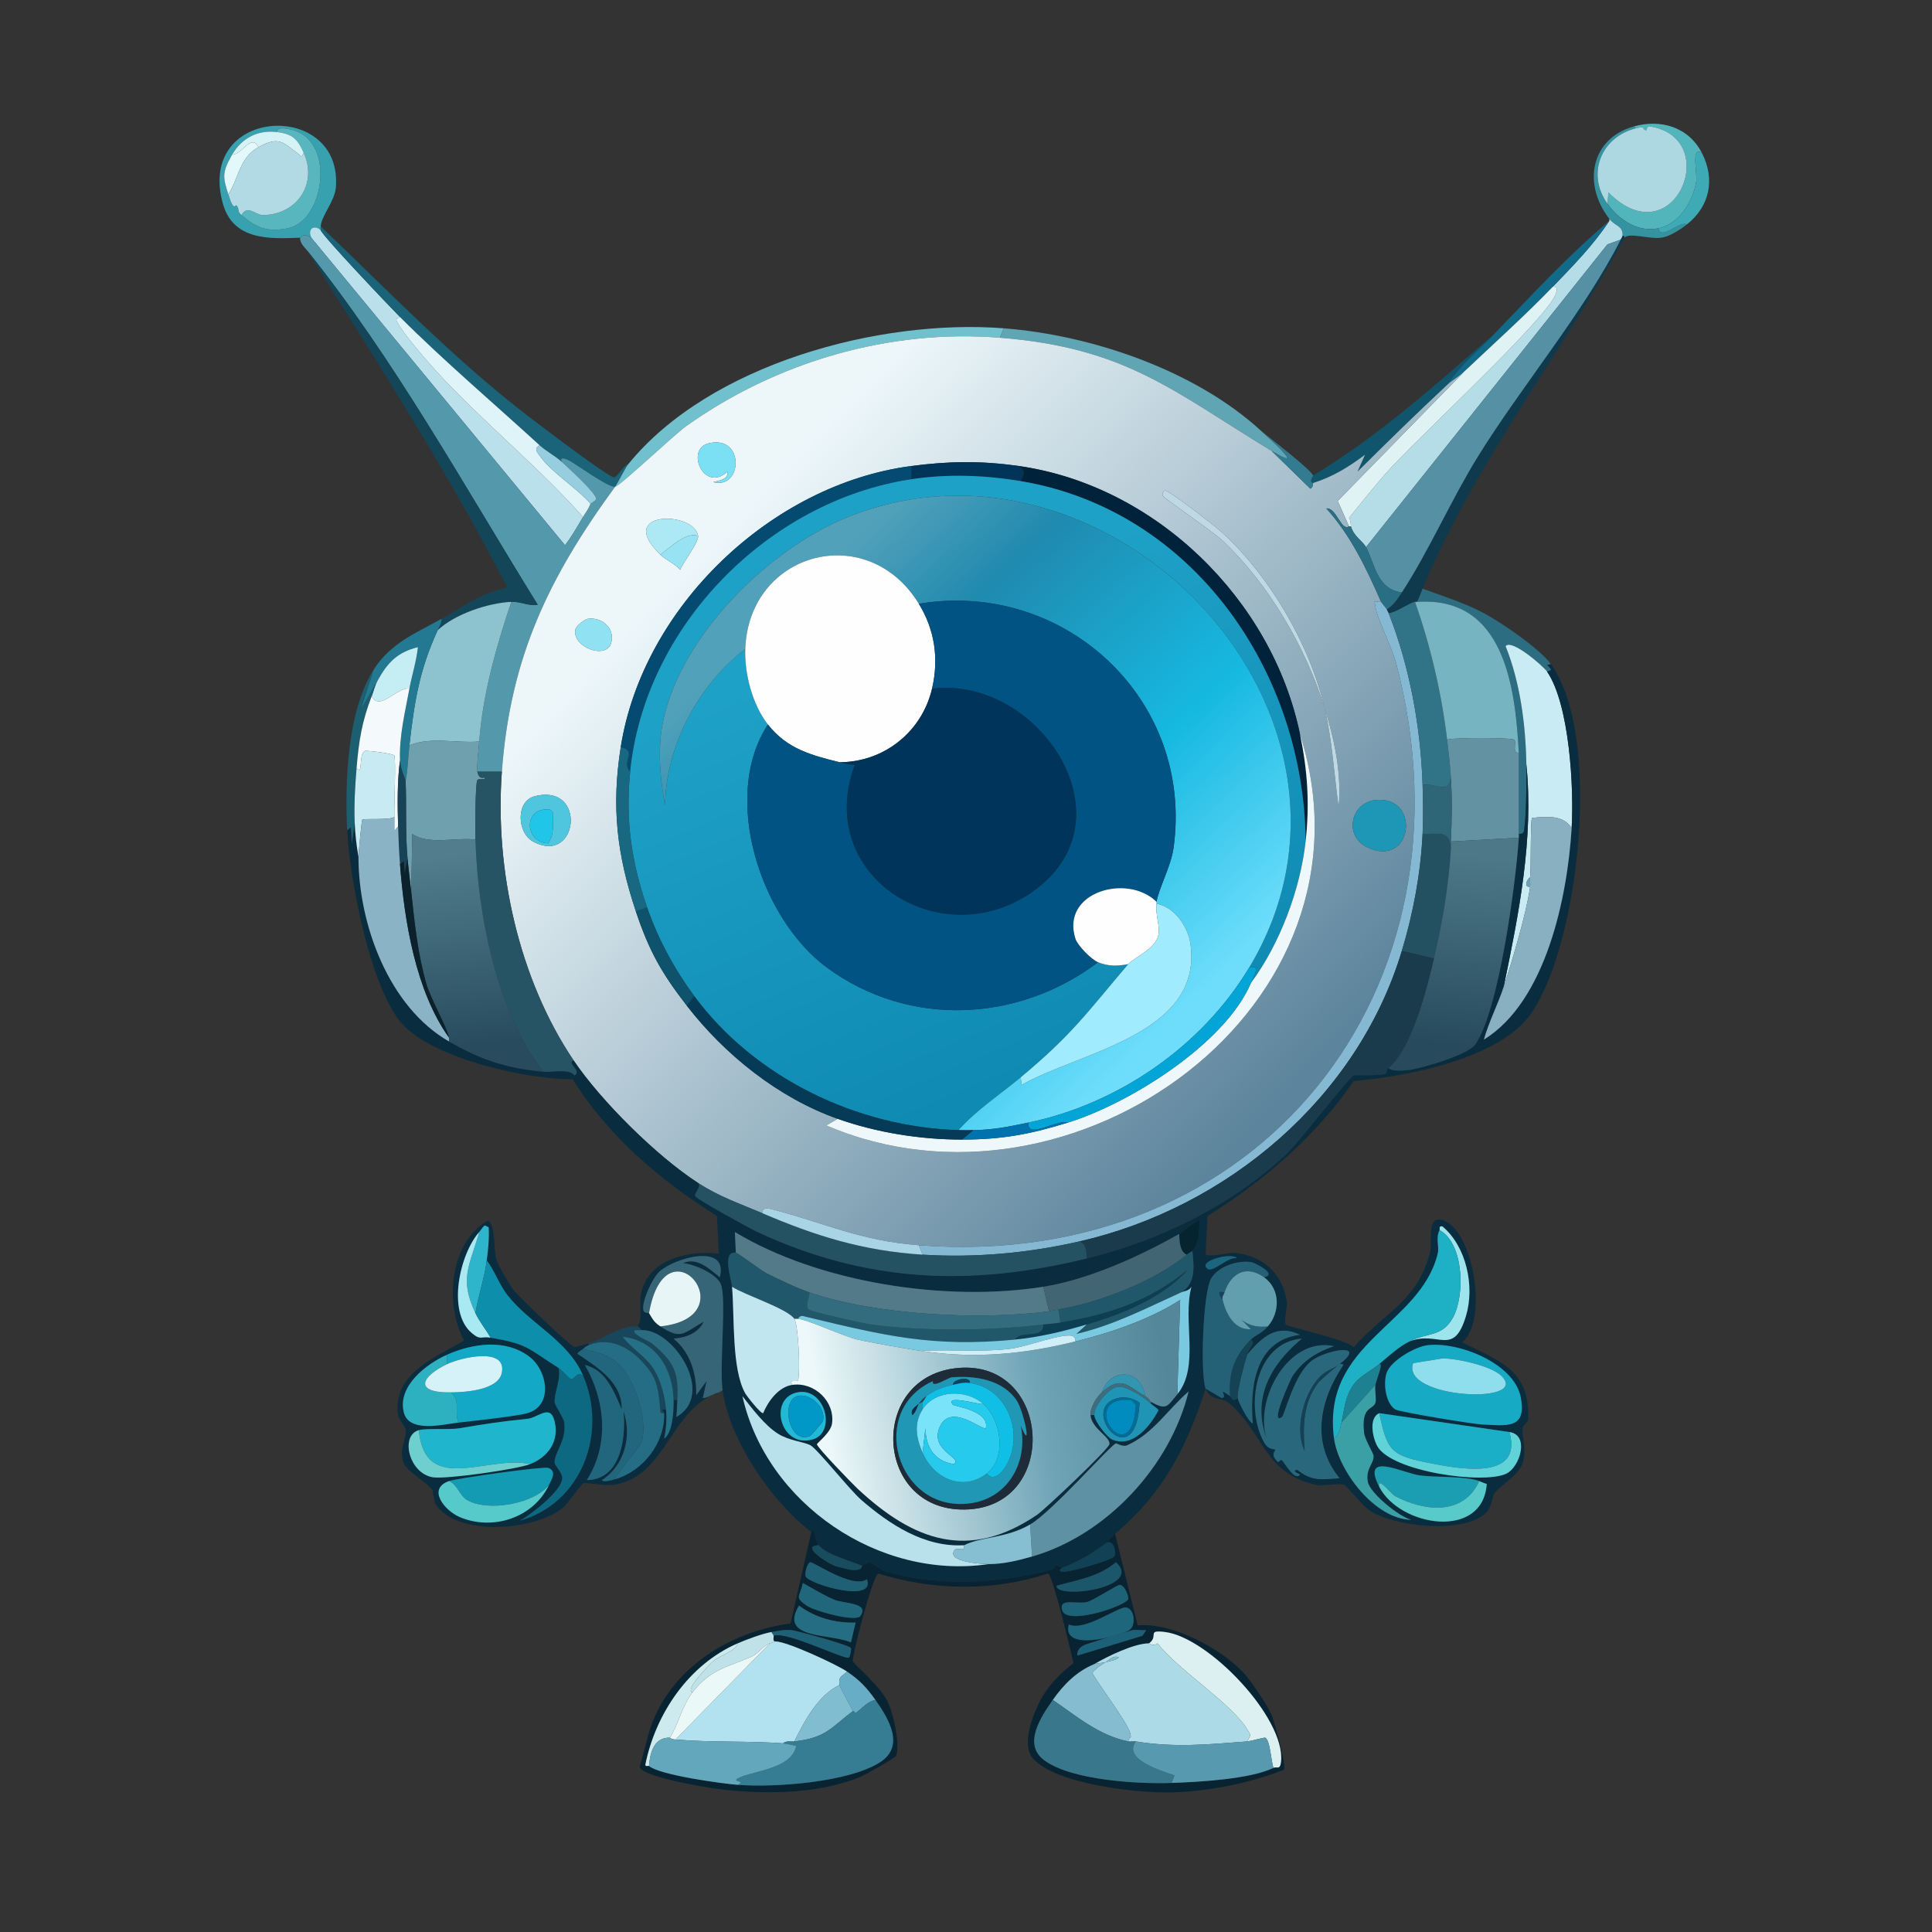 <svg xmlns="http://www.w3.org/2000/svg" width="1024" height="1024"><rect width="100%" height="100%" fill="#333333" stroke="none"/><defs><linearGradient id="a" x1="353.976" x2="683.8" y1="258.115" y2="575.889" gradientUnits="userSpaceOnUse"><stop offset="8.079%" style="stop-color:#edf7fa"/><stop offset="100%" style="stop-color:#5c849c"/></linearGradient></defs><defs><linearGradient id="b" x1="473.042" x2="569.422" y1="331.714" y2="559.134" gradientUnits="userSpaceOnUse"><stop offset="0%" style="stop-color:#1ea1c7"/><stop offset="100%" style="stop-color:#0f8ab3"/></linearGradient></defs><defs><linearGradient id="c" x1="414.964" x2="620.995" y1="321.947" y2="540.009" gradientUnits="userSpaceOnUse"><stop offset="0%" style="stop-color:#52a1ba"/><stop offset="22%" style="stop-color:#208aaf"/><stop offset="63.333%" style="stop-color:#16b9e1"/><stop offset="100%" style="stop-color:#6dddfb"/></linearGradient></defs><defs><linearGradient id="d" x1="247.916" x2="258.501" y1="452.511" y2="552.955" gradientUnits="userSpaceOnUse"><stop offset="0%" style="stop-color:#517d8d"/><stop offset="100%" style="stop-color:#284c5d"/></linearGradient></defs><defs><linearGradient id="e" x1="776.971" x2="765.761" y1="453.035" y2="553.411" gradientUnits="userSpaceOnUse"><stop offset="0%" style="stop-color:#4d7888"/><stop offset="100%" style="stop-color:#274b5c"/></linearGradient></defs><defs><linearGradient id="f" x1="619.82" x2="440.192" y1="734.65" y2="769.622" gradientUnits="userSpaceOnUse"><stop offset="0%" style="stop-color:#55879a"/><stop offset="38.251%" style="stop-color:#6ea4b6"/><stop offset="100%" style="stop-color:#ecf8f9"/></linearGradient></defs><path fill="#53b5bc" d="M902 81c-6.023-3.802-2.184 10.983-3 15.5-1.871 10.363-8.96 22.241-20 24.5-11.016 2.254-21.001-4.62-27-13l.5-6c34.689 34.896 61.137-28.752 22-35-2.104-.336-1.273 2.027-2 2-2.525-.095.271-2.478-5.5-1l-1-1c14.24-3.991 28.887.273 36 14"/><path fill="#37a1af" d="M170 120c-.02.636-.137 1.523 0 2-3.652-3.314-7.202-.553-5 4-4.886-2.954-5.102-.031-6 0-15.909.556-35.56 1.769-41-18.5-13.788-51.369 63.97-54.567 60-8-.609 7.145-7.833 15.196-8 20.5m-23-50c-9.905-1.308-18.67 2.826-24 12-5.639 9.706-4.71 12.28-2 21 3.139 10.101 3.669 4.85 4.5 6 1.636 2.264.003 2.882 2.5 5 7.908 6.707 13.358 9.128 24.5 7 19.128-3.653 25.6-45.31 3-52-1.119-.331-8.933-2.553-8.5 1"/><path fill="#3492a1" d="m866 67 1 1c-18.438 4.722-26.312 24.2-15 40 5.999 8.38 15.984 15.254 27 13 1.426 6.869 11.626-4.512 15-2-3.644 2.844-8.92 6.328-13.5 7-6.145.902-17.15-2.962-19.5 0 .184-1.164-1.003-.929-1-1 .251-5.482-3.707-4.801-7-9-14.166-18.064-10.225-42.49 13-49"/><path fill="#aed8e1" d="M852 108c-11.312-15.8-3.438-35.278 15-40 5.771-1.478 2.975.905 5.5 1 .727.027-.104-2.336 2-2 39.137 6.248 12.689 69.896-22 35z"/><path fill="#58b7be" d="M128 114c3.166-5.769 7.413.069 11.5 0 18.088-.306 28.86-16.642 21.5-33-3.3-7.333-5.887-9.929-14-11-.433-3.553 7.381-1.331 8.5-1 22.6 6.69 16.128 48.347-3 52-11.142 2.128-16.592-.293-24.5-7"/><path fill="#d5f3f7" d="M147 70c8.113 1.071 10.7 3.667 14 11-1.465 2.963-1.286 1.772-3 .5-8.222-6.101-10.015-9.515-21-3.5-3.745-7.52-8.475 3.876-14 4 5.33-9.174 14.095-13.308 24-12"/><path fill="#e2f8fa" d="M137 78c-10.198 5.585-10.355 16.411-16 25-2.71-8.72-3.639-11.294 2-21 5.525-.124 10.255-11.52 14-4"/><path fill="#b2dae4" d="M161 81c7.36 16.358-3.412 32.694-21.5 33-4.087.069-8.334-5.769-11.5 0-2.497-2.118-.864-2.736-2.5-5-.831-1.15-1.361 4.101-4.5-6 5.645-8.589 5.802-19.415 16-25 10.985-6.015 12.778-2.601 21 3.5 1.714 1.272 1.535 2.463 3-.5"/><path fill="#3eaab5" d="M902 81c7.195 13.884 4.281 28.414-8 38-3.374-2.512-13.574 8.869-15 2 11.04-2.259 18.129-14.137 20-24.5.816-4.517-3.023-19.302 3-15.5"/><path fill="#b4dde8" d="M860 125c-.143.745-.656 1.318-1 2l-7 2.5L724 290c-1.624-3.117-6.421-5.624-8-11-.107-.363.05-3.4-1-4.5 6.222-7.742 12.492-15.5 19-23 15.64-18.023 84.887-81.259 90.5-95.5.685-1.737 1.493-4.372-1.5-4 10.55-10.927 21.805-22.402 30-35v-1c3.293 4.199 7.251 3.518 7 9"/><path fill="#116a87" d="M823 152c-14.982 15.518-31.318 30.176-47 45-2.651 2.506-6.501 4.669-9 7 6.747-10.462 16.492-18.145 25-27 19.751-20.557 39.155-41.573 61-60-8.195 12.598-19.45 24.073-30 35"/><path fill="#bae1eb" d="M170 122c.857 2.994 36.85 40.837 42 46-2.67 1.219-2.089 1.417-1 3.5 2.908 5.563 15.258 19.8 20 25 24.139 26.466 53.987 50.438 78 77.5-2.971 5.125-5.937 10.246-9.5 15L165 126c-2.202-4.553 1.348-7.314 5-4"/><path fill="#1a6379" d="M333 246c-1.613 1.983-5.433 9.856-7 12-3.788.38-19.993-11.607-24.5-14-.681-.362-5.815-2.631-3.5 1-3.344-3.093-8.624-5.908-12-9-24.193-22.161-51.024-44.967-74-68-5.15-5.163-41.143-43.006-42-46-.137-.477-.02-1.364 0-2 36.091 34.4 70.78 70.625 110.5 101 5.183 3.964 42.246 32.201 45 32 1.623-.119 5.068-6.449 7.5-7"/><path fill="#5498ac" d="m165 126 134.5 163c3.563-4.754 6.529-9.875 9.5-15 1.629-2.811 2.502-3.474 4-7 .076-.18 2.932-1.716 3-2.5.251-2.893-14.802-16.543-18-19.5-2.315-3.631 2.819-1.362 3.5-1 4.507 2.393 20.712 14.38 24.5 14-35.077 47.989-55.522 90.293-60 151h-13c-.494-2.073.761-12.786 1-16 1.87-25.133 8.98-50.292 17-74 5.35-.241 9.326 2.456 14 1.5-38.924-62.816-75.73-129.709-122-187.5-1.707-2.132-3.924-3.848-4-7 .898-.031 1.114-2.954 6 0"/><path fill="#0f3a4d" d="M861 126c-33.537 61.793-79.997 120.815-107 186-.971 2.344-1.718 4.791-3 7-.33.023-.678-.048-1 0-3.032.447-9.916 5.663-14 6-.041-.104-.595-1.011-1-2 3.594-2.175 5.771-5.604 8-9 14.077-21.448 26.03-48.838 40-71.5 22.824-37.026 56.959-77.718 76-115.5.344-.682.857-1.255 1-2-.003.071 1.184-.164 1 1"/><path fill="#5590a5" d="M859 127c-19.041 37.782-53.176 78.474-76 115.5-13.97 22.662-25.923 50.052-40 71.5-13.257-1.808-14.03-14.46-19-24l128-160.5z"/><path fill="#124658" d="M271 319c-12.328.555-29.905 6.477-39 15 .82-1.774 2.114-3.915 2-6 11.645-6.458 20.834-13.91 35-16.5-31.833-61.64-69.204-119.82-106-178.5 46.27 57.791 83.076 124.684 122 187.5-4.674.956-8.65-1.741-14-1.5"/><path fill="#dff3f4" d="M716 279h-1l-6-13.5 67-68.5c15.682-14.824 32.018-29.482 47-45 2.993-.372 2.185 2.263 1.5 4-5.613 14.241-74.86 77.477-90.5 95.5-6.508 7.5-12.778 15.258-19 23 1.05 1.1.893 4.137 1 4.5"/><path fill="#def4f8" d="M286 236c-3.161 1.76-1.232 3.725 0 5.5 6.115 8.806 19.736 17.086 27 25.5-1.498 3.526-2.371 4.189-4 7-24.013-27.062-53.861-51.034-78-77.5-4.742-5.2-17.092-19.437-20-25-1.089-2.083-1.67-2.281 1-3.5 22.976 23.033 49.807 45.839 74 68"/><path fill="#71c0cd" d="m532 174-2 5c-58.894-4.724-118.668 12.87-166.5 47-6.121 4.367-35.047 31.754-37.5 32 1.567-2.144 5.387-10.017 7-12 43.251-53.168 133.117-77.107 199-72"/><path fill="#5fa5b4" d="M668 228c5.798 5.294 25.139 22.615 6 11-52.633-31.941-77.238-54.645-144-60l2-5c46.536 3.608 101.171 22.197 136 54"/><path fill="#10556c" d="M792 177c-8.508 8.855-18.253 16.538-25 27-16.085 15.007-31.88 30.491-47.5 46l4-9c-8.986 6.697-16.884 11.594-27.5 15-2.689-.757.216-3.534 0-4 34.989-21.069 65.225-48.464 96-75"/><path fill="url(#a)" d="M530 179c66.762 5.355 91.367 28.059 144 60l20.5 20c1.59-.545 1.34-2.949 1.5-3 10.616-3.406 18.514-8.303 27.5-15l-4 9c15.62-15.509 31.415-30.993 47.5-46 2.499-2.331 6.349-4.494 9-7l-67 68.5 6 13.5c-4.222 2.751-6.678-10.167-12-9.5 13.062 14.478 21.24 31.857 29 49.5-4.208.211-3.578-1.508-3 2.5.97 6.723 8.811 21.672 11 30 45.591 173.463-73.11 322.331-253 308.5-31.211-2.4-49.481-11.649-77.5-19-1.821-.478-5.599-1.453-5.5 2-11.93-5.094-22.36-8.482-34-16-21.793-14.076-51.503-43.476-66-65-29.125-43.244-41.818-101.241-38-153 4.478-60.707 24.923-103.011 60-151 2.453-.246 31.379-27.633 37.5-32 47.832-34.13 107.606-51.724 166.5-47m-154.5 56c-12.458 3.111-2.348 26.464 10 15 .996 4.094-4.862 4.852-7.5 5.5 15.682 4.224 16.847-25.331-2.5-20.5M483 247c-74.197 9.665-142.301 74.713-154 149-4.99 31.685-2.064 56.839 8 87 6.996 20.968 13.559 32.612 27 50 20.167 26.09 48.684 48.932 80 60l-6 3.5c130.55 56.02 296.949-62.984 251-207.5-14.76-71.252-76.541-131.687-149-142-20.174-2.871-36.942-2.613-57 0m219 128c4.093 17.243 5.107 35.458 7.5 53 1.687-17.988-2.184-35.978-7.5-53-8.001-33.712-28.977-69.659-54.5-93-3.062-2.8-28.19-22.427-30-22-.933.22-1.908 1.714-1 3 1.153 1.634 26.632 18.871 32 24 24.237 23.158 43.52 56.044 53.5 88m-352-81c3.177 3.069 7.575 4.588 10.5 8 1.443-3.812 9.983-14.703 9.5-18-1.947-13.293-44.373-13.541-20 10m-38.5 34c-1.524.234-6.083 3.595-6.5 5.5-2.184 9.3 16.551 16.61 19 7 1.983-7.782-5.264-13.612-12.5-12.5m-28 94c-10.316 2.579-9.454 19.392-1 24 23.962 13.062 28.899-30.975 1-24m446 2c-13.798 1.162-17.312 19.02-5 25 24.09 11.702 28.973-27.019 5-25" style="fill:url(#a)"/>/&gt;<path fill="#337b90" d="M696 252c.216.466-2.689 3.243 0 4-.16.051.09 2.455-1.5 3L674 239c19.139 11.615-.202-5.706-6-11 4.495 3.725 26.392 20.533 28 24"/><path fill="#7ce0f5" d="M375.5 235c19.347-4.831 18.182 24.724 2.5 20.5 2.638-.648 8.496-1.406 7.5-5.5-12.348 11.464-22.458-11.889-10-15"/><path fill="#96cedf" d="M298 245c3.198 2.957 18.251 16.607 18 19.5-.068.784-2.924 2.32-3 2.5-7.264-8.414-20.885-16.694-27-25.5-1.232-1.775-3.161-3.74 0-5.5 3.376 3.092 8.656 5.907 12 9"/><path fill="#003458" d="M540 247c3.667 3.2 3.065 3.484 1 8-19.14-3.209-38.73-3.913-58-1v-7c20.058-2.613 36.826-2.871 57 0"/><path fill="#044a71" d="M483 247v7c-76.034 11.495-141.411 78.129-149 155-5.264-5.525 4.345-10.571-5-13 11.699-74.287 79.803-139.335 154-149"/><path fill="#00233b" d="M689 389c4.049 19.546 5.221 36.986 3 57-.711-89.667-59.399-175.644-151-191 2.065-4.516 2.667-4.8-1-8 72.459 10.313 134.24 70.748 149 142"/><path fill="url(#b)" d="M541 255c91.601 15.356 150.289 101.333 151 191-2.84 25.596-13.717 54.471-29 75 1.657-3.907 5.418-9.898-1-8 80.024-132.958-72.738-294.686-212.5-239-44.74 17.826-95.761 69.714-99.5 118.5-.886 11.566.424 23.18 2.5 34.5.346-31.583 17.633-63.972 42.5-83-.461 13.041 3.799 29.539 12 40-25.077 38.553-3.842 103.152 31.5 129 43.59 31.88 101.409 28.786 143.5-3 5.42 2.228 10.365 2.086 16 1-21.949 25.807-29.673 37.282-57 60-11.096 9.225-23.274 17.124-33 28-53.729-1.576-107.963-27.687-140-71-10.447-14.124-19.253-30.335-25-47-8.361-24.246-11.543-46.244-9-72 7.589-76.871 72.966-143.505 149-155 19.27-2.913 38.86-2.209 58 1" style="fill:url(#b)"/>/&gt;<path fill="#bed9e3" d="M702 375c-9.98-31.956-29.263-64.842-53.5-88-5.368-5.129-30.847-22.366-32-24-.908-1.286.067-2.78 1-3 1.81-.427 26.938 19.2 30 22 25.523 23.341 46.499 59.288 54.5 93"/><path fill="url(#c)" d="M662 513c-25.071 41.654-69.515 72.196-117 82-10.56 2.18-17.974 3.766-29 4-2.641.056-5.36.077-8 0 9.726-10.876 21.904-18.775 33-28l.5 4c30.755-17.514 95.961-26.668 89.5-74.5-1.247-9.233-8.425-19.797-18-21.5.044-.328-.048-.674 0-1 .981-6.644 7.693-19.093 9-28.5 10.949-78.816-57.834-142.315-135-129.5-27.307-44.518-90.179-27.561-92 24-24.867 19.028-42.154 51.417-42.5 83-2.076-11.32-3.386-22.934-2.5-34.5 3.739-48.786 54.76-100.674 99.5-118.5C589.262 218.314 742.024 380.042 662 513" style="fill:url(#c)"/>/&gt;<path fill="#2a6e83" d="M715 279h1c1.579 5.376 6.376 7.883 8 11 4.97 9.54 5.743 22.192 19 24-2.229 3.396-4.406 6.825-8 9-.244-.596-2.72-3.363-3-4-7.76-17.643-15.938-35.022-29-49.5 5.322-.667 7.778 12.251 12 9.5"/><path fill="#ace9f4" d="M370 284c-6.45-2.262-14.826 6.267-20 10-24.373-23.541 18.053-23.293 20-10"/><path fill="#97e3f4" d="M370 284c.483 3.297-8.057 14.188-9.5 18-2.925-3.412-7.323-4.931-10.5-8 5.174-3.733 13.55-12.262 20-10"/><path fill="#fefefe" d="M487 320c8.476 13.818 10.692 29.168 7 45-5.338 22.892-25.457 38.942-49 39-14.862-3.669-27.815-7.009-38-20-8.201-10.461-12.461-26.959-12-40 1.821-51.561 64.693-68.518 92-24"/><path fill="#2c6d81" d="m822 352-2 .5c2.218 2.167 3.229 2.632 0 3.5-2.064-3.029-19.047-17.695-22-13.5 7.769 19.313 10.618 41.665 11 62.5.147 8.018-.026 25.98-1 33.5-.279 2.157-.105 3.66-3 3.5v-43c-1.879-34.774-7.573-83.173-54-80 1.282-2.209 2.029-4.656 3-7 11.059 4.115 21.998 7.392 32.5 13 9.354 4.995 29.56 18.802 35.5 27"/><path fill="#005382" d="M613 478c-15.442-15.238-50.88-5.277-43 19.5 1.151 3.62 8.382 11.013 12 12.5-42.091 31.786-99.91 34.88-143.5 3-35.342-25.848-56.577-90.447-31.5-129 10.185 12.991 23.138 16.331 38 20 2.754.68 5.192 1.153 8 1.5-22.044 59.9 47.878 102.578 96.5 65.5 50.714-38.673.02-112.951-55.5-106 3.692-15.832 1.476-31.182-7-45 77.166-12.815 145.949 50.684 135 129.5-1.307 9.407-8.019 21.856-9 28.5"/><path fill="#8dc3ce" d="M271 319c-8.02 23.708-15.13 48.867-17 74-12.119 1.067-25.48-2.638-37 2 2.605-22.833 5.23-39.867 15-61 9.095-8.523 26.672-14.445 39-15"/><path fill="#85b8d3" d="M732 319c.28.637 2.756 3.404 3 4 .405.989.959 1.896 1 2 11.18 28.255 17.04 60.648 18 91 .262 8.281.398 17.761 0 26-1.012 20.943-4.974 42.008-11 62-23.459 77.834-92.524 136.108-171 154-27.045 6.166-55.294 8.742-83 7l-2-5c179.89 13.831 298.591-135.037 253-308.5-2.189-8.328-10.03-23.277-11-30-.578-4.008-1.208-2.289 3-2.5"/><path fill="#327487" d="M767 392c.8 6.632 1.588 13.326 2 20-1.162 9.411-8.19 2.803-15 4-.96-30.352-6.82-62.745-18-91 4.084-.337 10.968-5.553 14-6 8.24 23.654 13.995 48.076 17 73"/><path fill="#76b4c1" d="M805 399c-3.968.232-.818-5.846-2.5-7-1.464-1.004-31.386-1.212-35.5 0-3.005-24.924-8.76-49.346-17-73 .322-.048.67.023 1 0 46.427-3.173 52.121 45.226 54 80"/><path fill="#227991" d="M234 328c.114 2.085-1.18 4.226-2 6-9.77 21.133-12.395 38.167-15 61-.72 6.312-.788 12.747-2 19-.024-.63-2.854-6.704-3-11-.441-13.007 2.668-25.406 5-38 1.361-7.35 3.734-14.546 4.5-22-11.097 2.742-16.297 8.421-21.5 18l-9 15.5 7-21.5c9.008-14.146 21.96-19.213 36-27"/><path fill="#90e1f1" d="M311.5 328c7.236-1.112 14.483 4.718 12.5 12.5-2.449 9.61-21.184 2.3-19-7 .417-1.905 4.976-5.266 6.5-5.5"/><path fill="#c9ebf3" d="M820 356c11.931 17.509 14.28 62.006 13 83-4.265-7.089-12.929-6.288-21-5.5-.912 1.285-.457 27-1 31.5-1.636.902-3.659 5.418 0 5-2.015 14.278-9.387 38.782-14 53 7.983-38.697 15.962-78.188 12-118-.382-20.835-3.231-43.187-11-62.5 2.953-4.195 19.936 10.471 22 13.5"/><path fill="#c5edf4" d="M217 365c-6.43-1.128-15.747 12.35-20 4 1.053-2.745 1.549-5.329 3-8 5.203-9.579 10.403-15.258 21.5-18-.766 7.454-3.139 14.65-4.5 22"/><path fill="#092d3e" d="M822 352c27.263 37.63 15.249 146.77-10 184.5-16.599 24.804-66.475 34.015-94.5 36.5-20.199 29.256-47.381 52.767-77.5 71.5l-1 20c.685 2.358 12.79-.799 15.5-.5 14.716 1.621 25.052 10.668 27.5 25.5.526 3.189-1.801 11.123-.5 12.5 1.303 1.379 31.615 7.793 36 12 16.317-18.497 33.901-24.292 40.5-50.5 1.347-5.352-2.434-20.42 7.5-16.5 15.314 6.043 23.543 52.706 9.5 64.5 20.638 10.323 35.932 14.595 35 41-.031.883-2.981 3.751-3 4-.454 6.087 2.406 11.341 0 19-1.964 6.253-10.944 11.139-15 16-.952 1.142-1.245 7.516-4.5 10.5-12.11 11.104-47.684 7.254-61-1-4.043-2.506-13.052-13.715-14-14-3.4-1.021-11.105.856-15 0-28.428-6.248-27.537-28.435-47-44-2.883-2.306-9-.411-11.5-7l8.5 5c4.079-.421-3.612-6.544 4.5-1 1.124.768.807 3.452 4 1 .2 1.714 5.453 12.416 8 13.5-1.644-19.599 1.383-44.136 25-47-12.3-6.095-20.285 1.305-28 10.5 1.288-4.234 4.859-6.074 2-8 2.745-2.775 5.314-2.748 9-7 6.604-7.618 6.587-19.889-2-26 7.609-1.812-5.567-7.836-6.5-8-7.039-1.238-17.519 1.959-21.5 8.5-4.461 7.329-5.902 50.852-3 58.5-10.203 31.574-22.494 55.413-48 77-2.037 1.724-4.717 4.788-5 5-7.37 5.511-14.383 9.717-23 13-5.761-3.04-2.461.239-5.5 1-30.229 7.57-59.166 8.865-88 1-1.921-.524-7.295-5.031-9-5-.318.006-3.301 1.968-3.5 2-5.966-2.71-18.969-5.883-23-11-1.91-2.424-1.894-5.749-3-8.5l-1 1.5c-21.138-16.117-43.227-48.537-47-75-1.853-12.994 2.281-48.949-1-56.5-2.323-5.347-14.119-10.533-20-11 7.351-3.388 13.996 2.989 19.5 7.5 4.787-18.48-24.017-10.354-32-3-3.857 3.553-9.502 15.954-8.5 20.5.35 1.59 2.912 1.357 3 1.5 2.03 3.278 2.531 4.718 6 7 11.259 7.407 12.166 3.496 23-2.5-3.026 6.265-9.635 8.552-16 9 8.906 7.288 12.312 18.671 12 30l5.5-7.5-2 9c3.249-.223 5.352-2.326 8.5-3-26.176 8.923-27.422 44.336-55.5 49-3.639.604-15.221-1.188-16-1-1.346.326-8.478 10.886-11 13-14.663 12.295-55.809 15.715-67.5-1.5-1.116-1.644-1.387-7.221-2-8-3.294-4.187-13.299-9.677-15-14-2.921-7.423 1.703-12.65 1-18-.128-.976-3.855-5.99-4-7-3.242-22.595 19.392-30.718 35-40-10.567-19.203-7.616-52.236 12.5-63.5 4.15 1.199 3.22 16.322 4.5 20.5.925 3.018 6.908 13.144 9 16 2.344 3.2 30.314 30.064 32.5 30.5.653.13 6.112-1.586 7.5-2v1c-1.241.51-2.017 1.049-3 2-.44.425-3.079 1.936-3 2.5 10.681 7.3 23.85 15.074 23.5 29.5-3.853-9.185-8.451-21.125-19.5-23.5 10.936 18.851 13.011 42.26 1 61 17.935-.234 20.843-21.842 19.5-36.5 4.558 13.372.431 28.853-11.5 36.5.892 1.45 5.527-.081 7-.5 14.881-4.235 26.557-19.314 26-35-.988-1.786-1.624-2.107 1-2 .477 5.036.104 10.539-1 15.5 4.559-3.138 5.118-14.729 5-20.5h2c-.155 3.015-.181 5.995-.5 9 21.175-12.065-1.819-46.787-18.5-46-.141-.475-1.859-1.984-2-2 3.062-5.008.206-11.573 2-18.5 4.51-17.416 25.461-21.953 41-20l-1-20c-30.06-18.768-57.65-42.332-76.5-72.5-24.142.248-74.161-10.963-90.5-29.5-16.85-19.117-27.76-77.063-29-102.5l2-1.5.5 8.5 1.5-11c.22 5.757.938 12.334 2 18-.037 35.934 16.127 79.768 48 98 16.756 9.585 30.229 14.245 50 16 4.946.439 13.721-1.811 16.5 2 4.157-2.46-4.423-6.387-.5-8 14.497 21.524 44.207 50.924 66 65 1.996 2.295-2.326 5.366-1.5 7 .859 1.699 29.061 17.168 33 19 57.784 26.878 113.026 29.051 174.5 14 38.754-9.488 76.081-27.822 105.5-55 6.794-6.276 33.413-41.021 36-42 1.356-.513 13.911.472 17-1 .879-.419-.172-1.57 1.5-3 1.504 2.19 9.443 1.316 11.5 1 7.033-1.081 30.708-8.011 34.5-13.5 12.563-18.187 21.483-86.103 23-109.5.043-.657-.02-1.34 0-2 2.895.16 2.721-1.343 3-3.5.974-7.52 1.147-25.482 1-33.5 3.962 39.812-4.017 79.303-12 118-2.901 8.942-7.949 18.736-10.5 28 32.948-20.261 44.287-75.702 46.5-112 1.28-20.994-1.069-65.491-13-83 3.229-.868 2.218-1.333 0-3.5zM625 654c-21.018 11.914-48.026 24.179-72 28-51.4 8.192-118.8-2.018-163.5-29l.5 11c-7.591-1.226-2.311 14.285-2 18 1.355 16.177-.255 43.657 7 56.5.857 1.517 8.241 10.938 9.5 10.5 2.613-6.373 8.222-13.999 15.5-15 11.666-1.605 22.591 8.762 21 20.5-.66 4.865-8.002 10.32-8 11 .005 1.593 18.797 20.98 21.5 23.5 29.574 27.573 58.708 38.491 95 14 4.433-2.992 38.014-34.854 38.5-37.5.716-3.897-9.563-8.333-10-15.5h2c.173 3.389 6.739 11.832 9.5 13 10.783 4.563 20.079-7.003 24.5-15.5-.051-.753-3.328-2.861-4-3.5v-1c8.299 4.52 8.44 2.751 14-4 12.097-14.689 2.605-39.027 7.5-57-1.345 2.264-3.686 2.181-5.5 3 7.834-4.531 6.901-13.682 6-22 4.042-4.726 3.294-10.453 4-16.5-3.533 1.319-8.441 6.049-11 7.5m-371-1c-10.314 11.533-17.234 42.261-4 53.5 4.864 4.13 4.863 1.616 10 2.5 20.025 3.445 19.654 5.688 36 16 1.611 5.844-2.46 13.249-2 18.5.081.921 4.755 8.429 5 10 1.598 10.239-5.612 16.69-5 22 .153 1.331 4.113 5.096 4 8-.264 6.774-16.734 19.387-22.5 22.5 32.918-9.293 46.635-46.528 33.5-77-8.05-18.675-28.125-27.307-40-42.5-4.356-5.573-6.802-12.864-11-18.5.742-5.796 1.345-11.582 1-17.5l-2-1c-1.308.877-2.017 2.4-3 3.5m509-1c-2.225 4.296-.012 8.474-1 12.5-9.328 38.003-61.327 46.793-55 97.5 2.2 17.634 21.831 43.306 41 43.5-6.276-1.442-21.82-14.029-23-20-1.405-7.108 3.424-9.861 3-14-.137-1.339-4.618-8.627-5-12-1.635-14.424 4.596-12.023 6-16 .696-1.972-.548-7.018 0-9.5.842-3.814 4.419-11.694 2-11 4.927-4.142 10.233-9.089 16-12 15.389-6.04 23.372 8.506 30-13.5 4.758-15.798.201-36.889-12.5-47.5-2.167-.358-1.197 1.414-1.5 2m-114.5 14c-1.876.203-13.008 2.974-8.5 6.5 2.861 2.238 11.465-6.998 15.5-5.5-.657-1.701-5.556-1.156-7-1m61.5 57c15.065-11.538-6.835-7.584-14.5-2-9.615 7.005-14.62 28.969-16 30-6.966 5.201 4.679-20.244 5.5-21.5 5.343-8.178 12.869-12.868 22-16-24.02-5.285-42.67 28.369-35.5 49.5-8.274-21.709 1.952-39.777 18.5-53.5-25.009 2.069-30.225 36.727-20 55 2.491 4.451 5.761 3.249 6 4 .116.365-3.165 2.545 1.5 6.5.085.072 1.286-1.759 2-1 1.211 1.286 7.122 11.45 9.5 7.5.075-.125-5.024-1.896-1.5-2.5 8.287 6.416 12.876 5.061 22.5 4.5-15.305-18.8-10.618-41.251 2-60-.033-.573-1.42-.712-2-.5m-473-5c-11.239 4.987-26.373 16.719-23 30.5 2.739 11.19 20.779 6.446 29 5.5 7.643-.879 30.53-3.328 36.5-5 13.799-3.865 10.825-22.595 1-30-12.684-9.56-30.068-6.959-43.5-1m519.5-5c-6.476.827-19.193 8.094-21.5 14.5-1.933 5.367-.752 16.173 4.5 19.5 2.258 1.43 41.213 7.785 46 8 12.804.576 23.89 2.814 20.5-14.5-3.529-18.022-33.153-29.587-49.5-27.5M546 808c-12.898 7.47-25.723 6.338-35 11-20.891 1.234-39.423-10.935-54.5-24-6.263-5.427-23.206-26.959-27-29-3.3-1.776-11.037-2.32-17-6-7.127-4.399-13.852-13.449-19-20 12.738 56.912 72.526 97.582 130.5 89 7.559.062 15.807-1.935 23-4 39.415-11.316 73.281-47.833 83-87.5-11.304 9.764-18.513 22.116-32.5 28.5-2.413 1.101-5.714-1.103-6-1-3.178 1.141-33.873 36.266-45.5 43m-123.5-70c-15.411 3.27-9.044 29.615 8 25 13.236-3.584 6.795-28.139-8-25M222 758c-10.101 2.863-5.202 23.06 7.5 25 7.15 1.092 44.535-4.248 51.5-7 9.397-3.713 15.467-11.959 13-22.5-2.291-9.788-8.653-2.084-14.5-1.5-13.992 1.398-22.281 2.678-36 5-5.455.923-17.465-.144-21.5 1m509-9c-5.75 2.664-3.413 13.155-1 17.5 7.483 13.477 56.426 20.478 68.5 14.5 7.094-3.512 12.36-20.447 1.5-22zm0 39c10.909 21.309 55.062 28.356 57-1.5-1.434-.39-2.663-.969-4-1.5-6.646-2.641-23.42-1.945-31.5-3-8.877-1.159-31.346-13.234-21.5 6m-493-3c-11.741 4.091-2.408 15.579 5.5 19 17.358 7.508 39.172.668 47.5-17 1.205-2.556 4.421-7.326-.5-9-2.507-.853-48.04 5.446-52.5 7"/><path fill="#1c5f70" d="M200 361c-1.451 2.671-1.947 5.255-3 8-5.188 13.52-6.786 23.538-8 38-.812 9.667-1.371 19.277-1 29l-1.5 11-.5-8.5-2 1.5c-1.249-25.618.089-63.153 14-85l-7 21.5z"/><path fill="#f4fafb" d="M217 365c-2.332 12.594-5.441 24.993-5 38-1.484 11.479-1.317 23.445-1 35l-2 2.5c-.057-2.497.082-5.016 0-7.5-.169-5.136.93-30.4 0-32.5-.531-1.198-14.763-2.77-15.5-2.5-3.634 1.332-.927 13.801-4.5 9 1.214-14.462 2.812-24.48 8-38 4.253 8.35 13.57-5.128 20-4"/><path fill="#00345a" d="M445 404c23.543-.058 43.662-16.108 49-39 55.52-6.951 106.214 67.327 55.5 106-48.622 37.078-118.544-5.6-96.5-65.5-2.808-.347-5.246-.82-8-1.5"/><path fill="#bed9e3" d="M702 375c5.316 17.022 9.187 35.012 7.5 53-2.393-17.542-3.407-35.757-7.5-53"/><path fill="#eef8fa" d="M444 593c20.789 7.348 44.008 11.031 66 11 21.185-.03 35.953-2.809 56-9 32.417-10.012 83.307-41.706 97-74 15.283-20.529 26.16-49.404 29-75 2.221-20.014 1.049-37.454-3-57 45.949 144.516-120.45 263.52-251 207.5z"/><path fill="#6393a2" d="M805 399v43c-.02.66.043 1.343 0 2l-36 2c.522-11.638.72-22.353 0-34-.412-6.674-1.2-13.368-2-20 4.114-1.212 34.036-1.004 35.5 0 1.682 1.154-1.468 7.232 2.5 7"/><path fill="#6ea0ae" d="M254 393c-.239 3.214-1.494 13.927-1 16 1.269 5.326 4 2.219 4 3.5 0 1.047-3.417-.098-4 1-1.162 2.191-1.125 27.162-1 31.5-10.619-1.309-24.601 3.064-33.5-3l-.5 31c-.64-5.96-1.465-12.022-2-18-1.213-13.563-.482-27.412-1-41 1.212-6.253 1.28-12.688 2-19 11.52-4.638 24.881-.933 37-2"/><path fill="#186881" d="M334 409c-2.543 25.756.639 47.754 9 72l-6 2c-10.064-30.161-12.99-55.315-8-87 9.345 2.429-.264 7.475 5 13"/><path fill="#c8eaf2" d="M209 433c-2.382 1.873-16.61.595-17 1.5-.388.9-1.999 18.087-2 19.5-1.062-5.666-1.78-12.243-2-18-.371-9.723.188-19.333 1-29 3.573 4.801.866-7.668 4.5-9 .737-.27 14.969 1.302 15.5 2.5.93 2.1-.169 27.364 0 32.5"/><path fill="#184255" d="M215 414c.518 13.588-.213 27.437 1 41l-1.5 8-.5-6.5-2 1.5c-.504-6.599-.818-13.377-1-20-.317-11.555-.484-23.521 1-35 .146 4.296 2.976 10.37 3 11"/><path fill="#275464" d="M266 409c-3.818 51.759 8.875 109.756 38 153-3.923 1.613 4.657 5.54.5 8-2.779-3.811-11.554-1.561-16.5-2-24.79-31.9-34.847-82.99-36-123-.125-4.338-.162-29.309 1-31.5.583-1.098 4 .047 4-1 0-1.281-2.731 1.826-4-3.5z"/><path fill="#2f6677" d="M769 446c-.059 1.32.079 2.682 0 4-.632-10.448-6.41-7.702-15-8 .398-8.239.262-17.719 0-26 6.81-1.197 13.838 5.411 15-4 .72 11.647.522 22.362 0 34"/><path fill="#50c6de" d="M283.5 422c27.899-6.975 22.962 37.062-1 24-8.454-4.608-9.316-21.421 1-24m6 7c-12.103.225-11.248 17.366 1 18 3.594-4.922 2.346-10.676 2.5-16.5-1.101-1.511-1.731-1.533-3.5-1.5"/><path fill="#1e96b5" d="M729.5 424c23.973-2.019 19.09 36.702-5 25-12.312-5.98-8.798-23.838 5-25"/><path fill="#21c5e7" d="M289.5 429c1.769-.033 2.399-.011 3.5 1.5-.154 5.824 1.094 11.578-2.5 16.5-12.248-.634-13.103-17.775-1-18"/><path fill="#8ab4c5" d="M211 438c.182 6.623.496 13.401 1 20 2.306 30.208 8.295 67.209 26 92 .116.623-.055 1.354 0 2-31.873-18.232-48.037-62.066-48-98 .001-1.413 1.612-18.6 2-19.5.39-.905 14.618.373 17-1.5.082 2.484-.057 5.003 0 7.5z"/><path fill="#88b0c0" d="M833 439c-2.213 36.298-13.552 91.739-46.5 112 2.551-9.264 7.599-19.058 10.5-28 4.613-14.218 11.985-38.722 14-53 .224-1.59-.194-3.394 0-5 .543-4.5.088-30.215 1-31.5 8.071-.788 16.735-1.589 21 5.5"/><path fill="url(#d)" d="M252 445c1.153 40.01 11.21 91.1 36 123-19.771-1.755-33.244-6.415-50-16-.055-.646.116-1.377 0-2-1.028-5.5-9.677-20.479-12-28.5-4.554-15.723-6.26-32.297-8-48.5l.5-31c8.899 6.064 22.881 1.691 33.5 3" style="fill:url(#d)"/>/&gt;<path fill="#245162" d="M769 450c-1.194 19.824-4.503 38.781-9 58l-17-4c6.026-19.992 9.988-41.057 11-62 8.59.298 14.368-2.448 15 8"/><path fill="url(#e)" d="M805 444c-1.517 23.397-10.437 91.313-23 109.5-3.792 5.489-27.467 12.419-34.5 13.5-2.057.316-9.996 1.19-11.5-1 12.535-10.725 20.329-42.313 24-58 4.497-19.219 7.806-38.176 9-58 .079-1.318-.059-2.68 0-4z" style="fill:url(#e)"/>/&gt;<path fill="#0b212c" d="M216 455c.535 5.978 1.36 12.04 2 18 1.74 16.203 3.446 32.777 8 48.5 2.323 8.021 10.972 23 12 28.5-17.705-24.791-23.694-61.792-26-92l2-1.5.5 6.5z"/><path fill="#70a0b5" d="M811 470c-3.659.418-1.636-4.098 0-5-.194 1.606.224 3.41 0 5"/><path fill="#fefefe" d="M613 478c-.048.326.044.672 0 1-.751 5.596 1.912 11.592 1 16.5-1.367 7.353-13.168 12.17-16 15.5-5.635 1.086-10.58 1.228-16-1-3.618-1.487-10.849-8.88-12-12.5-7.88-24.777 27.558-34.738 43-19.5"/><path fill="#a0ecfe" d="M541 571c27.327-22.718 35.051-34.193 57-60 2.832-3.33 14.633-8.147 16-15.5.912-4.908-1.751-10.904-1-16.5 9.575 1.703 16.753 12.267 18 21.5 6.461 47.832-58.745 56.986-89.5 74.5z"/><path fill="#0e526b" d="m368 528-4 5c-13.441-17.388-20.004-29.032-27-50l6-2c5.747 16.665 14.553 32.876 25 47"/><path fill="#193b4b" d="M760 508c-3.671 15.687-11.465 47.275-24 58-1.672 1.43-.621 2.581-1.5 3-3.089 1.472-15.644.487-17 1-2.587.979-29.206 35.724-36 42-29.419 27.178-66.746 45.512-105.5 55-.333-3.968-.131-7.637-4-9 78.476-17.892 147.541-76.166 171-154z"/><path fill="#03a5d7" d="M663 521c-13.693 32.294-64.583 63.988-97 74-6.153-1.918-21.41 9.228-21 0 47.485-9.804 91.929-40.346 117-82 6.418-1.898 2.657 4.093 1 8"/><path fill="#053b56" d="M368 528c32.037 43.313 86.271 69.424 140 71 2.64.077 5.359.056 8 0l-6 5c-21.992.031-45.211-3.652-66-11-31.316-11.068-59.833-33.91-80-60z"/><path fill="#0073af" d="M566 595c-20.047 6.191-34.815 8.97-56 9l6-5c11.026-.234 18.44-1.82 29-4-.41 9.228 14.847-1.918 21 0"/><path fill="#255263" d="M404 643c27.761 11.853 53.079 19.993 85 22 27.706 1.742 55.955-.834 83-7 3.869 1.363 3.667 5.032 4 9-61.474 15.051-116.716 12.878-174.5-14-3.939-1.832-32.141-17.301-33-19-.826-1.634 3.496-4.705 1.5-7 11.64 7.518 22.07 10.906 34 16"/><path fill="#a8d4e6" d="m487 660 2 5c-31.921-2.007-57.239-10.147-85-22-.099-3.453 3.679-2.478 5.5-2 28.019 7.351 46.289 16.6 77.5 19"/><path fill="#052430" d="M632 663c-.229.268-2.032 1.201-3 2-3.81-1.624-3.853-7.181-4-11 2.559-1.451 7.467-6.181 11-7.5-.706 6.047.042 11.774-4 16.5"/><path fill="#2eb4cb" d="M258 668c-1.212 9.461-4.491 18.591-6 28-8.669-18.331-3.196-24.718 2-43 .983-1.1 1.692-2.623 3-3.5l2 1c.345 5.918-.258 11.704-1 17.5"/><path fill="#9de4ed" d="M747 711c9.786-4.94 17.186-2.221 23-12.5 6.541-11.565 6.01-39.382-7-46.5.303-.586-.667-2.358 1.5-2 12.701 10.611 17.258 31.702 12.5 47.5-6.628 22.006-14.611 7.46-30 13.5"/><path fill="#1eb0c5" d="M747 711c-5.767 2.911-11.073 7.858-16 12-4.284 3.601-10.578 6.387-14 11.5-4.281 6.397-4.388 12.736-6 19.5-.615 2.58-1.426 7.808-4 8-6.327-50.707 45.672-59.497 55-97.5.988-4.026-1.225-8.204 1-12.5 13.01 7.118 13.541 34.935 7 46.5-5.814 10.279-13.214 7.56-23 12.5"/><path fill="#a9e9f1" d="M252 696c2.273 4.806 5.486 8.424 8 13-5.137-.884-5.136 1.63-10-2.5-13.234-11.239-6.314-41.967 4-53.5-5.196 18.282-10.669 24.669-2 43"/><path fill="#527a88" d="m553 682 3 13c-36.478 4.885-92.139 2.009-127-10-7.229-2.49-15.559-6.607-22.5-10-3.167-1.548-15.169-10.785-16.5-11l-.5-11c44.7 26.982 112.1 37.192 163.5 29"/><path fill="#426573" d="M625 654c.147 3.819.19 9.376 4 11-17.047 14.066-46.287 25.369-68 29-1.713.286-3.337.777-5 1l-3-13c23.974-3.821 50.982-16.086 72-28"/><path fill="#20576a" d="M626 685c-18.218 8.224-35.747 17.445-55.5 22l5.5-5c18.812-5.562 40.335-14.165 53.5-29-19.968 16.641-42.256 23.905-67.5 28l-1-7c21.713-3.631 50.953-14.934 68-29 .968-.799 2.771-1.732 3-2 .901 8.318 1.834 17.469-6 22m-236-21c1.331.215 13.333 9.452 16.5 11 6.941 3.393 15.271 7.51 22.5 10 .285 2.482-2.521 6.681-.5 9 1.116 1.28 29.413 7.504 33 8 28.104 3.883 65.757 3.199 91.5 0 .385 8.167-12.075 2.879-15 8-43.831 4.261-69.485-2.179-110.5-12-1.777-.425-3.313-1.27-4.5 1-.653-.055-1.342.026-2 0-3.622-5.407-26.654-12.755-33-17-.311-3.715-5.591-19.226 2-18"/><path fill="#356577" d="M383 737c-.859-.009-1.014.789-2 1-3.148.674-5.251 2.777-8.5 3l2-9-5.5 7.5c.312-11.329-3.094-22.712-12-30 6.365-.448 12.974-2.735 16-9-10.834 5.996-11.741 9.907-23 2.5 46.829-4.826 2.954-58.231-6-7-.088-.143-2.65.09-3-1.5-1.002-4.546 4.643-16.947 8.5-20.5 7.983-7.354 36.787-15.48 32 3-5.504-4.511-12.149-10.888-19.5-7.5 5.881.467 17.677 5.653 20 11 3.281 7.551-.853 43.506 1 56.5"/><path fill="#1c657f" d="M648.5 666c1.444-.156 6.343-.701 7 1-4.035-1.498-12.639 7.738-15.5 5.5-4.508-3.526 6.624-6.297 8.5-6.5"/><path fill="#0d8fab" d="M309 729c-3.626-2.147-4.323 2.291-6.5 2-.438-.059-4.745-4.893-6.5-6-16.346-10.312-15.975-12.555-36-16-2.514-4.576-5.727-8.194-8-13 1.509-9.409 4.788-18.539 6-28 4.198 5.636 6.644 12.927 11 18.5 11.875 15.193 31.95 23.825 40 42.5"/><path fill="#246176" d="M670 677c-9.443-6.72-17.53-2.311-21 8-5.516-1.509-1.098 3.607-1 4 1.909 7.645 6.34 16.058 15 15.5l-9.5-9.5c4.913 6.104 10.437 8.98 18.5 8-3.686 4.252-6.255 4.225-9 7-8.679 8.775-11.881 17.514-11 30-8.112-5.544-.421.579-4.5 1l-8.5-5c-2.902-7.648-1.461-51.171 3-58.5 3.981-6.541 14.461-9.738 21.5-8.5.933.164 14.109 6.188 6.5 8"/><path fill="#0c3f54" d="M576 702c-12.493 3.694-24.986 6.735-38 8 2.925-5.121 15.385.167 15-8 2.952-.367 6.056-.522 9-1 25.244-4.095 47.532-11.359 67.5-28-13.165 14.835-34.688 23.438-53.5 29"/><path fill="#e8f5f6" d="M350 703c-3.469-2.282-3.97-3.722-6-7 8.954-51.231 52.829 2.174 6 7"/><path fill="#619eae" d="M670 677c8.587 6.111 8.604 18.382 2 26-8.063.98-13.587-1.896-18.5-8l9.5 9.5c-8.66.558-13.091-7.855-15-15.5-.516-1.878.554-2.674 1-4 3.47-10.311 11.557-14.72 21-8"/><path fill="#c2e6ef" d="M421 699c2.211 3.301 3.182 28.477 2 32.5-.39 1.326-5.507-.934-3 2.5-7.278 1.001-12.887 8.627-15.5 15-1.259.438-8.643-8.983-9.5-10.5-7.255-12.843-5.645-40.323-7-56.5 6.346 4.245 29.378 11.593 33 17"/><path fill="#79cae0" d="m624 739 1.5-50c-16.111 10.345-36.926 17.431-55.5 22 .095-3.574-3.104-3.252-5.5-3-8.744.921-20.578 5.923-30 7-15.465 1.768-31.068.125-46.5 1-7.787-1.181-26.225-4.321-33.5-6-7.372-1.702-26.467-10.578-31.5-11 1.187-2.27 2.723-1.425 4.5-1 41.015 9.821 66.669 16.261 110.5 12 13.014-1.265 25.507-4.306 38-8l-5.5 5c19.753-4.555 37.282-13.776 55.5-22 1.814-.819 4.155-.736 5.5-3-4.895 17.973 4.597 42.311-7.5 57"/><path fill="#19435d" d="M649 685c-.446 1.326-1.516 2.122-1 4-.098-.393-4.516-5.509 1-4"/><path fill="#336c7f" d="M556 695c1.663-.223 3.287-.714 5-1l1 7c-2.944.478-6.048.633-9 1-25.743 3.199-63.396 3.883-91.5 0-3.587-.496-31.884-6.72-33-8-2.021-2.319.785-6.518.5-9 34.861 12.009 90.522 14.885 127 10"/><path fill="url(#f)" d="M624 739c-5.56 6.751-5.701 8.52-14 4-.186-.101-1.277-2.071-3-3-2.195-14.391-18.247-15.476-23-2-2.826 2.571-6.239 8.086-6 12 .437 7.167 10.716 11.603 10 15.5-.486 2.646-34.067 34.508-38.5 37.5-36.292 24.491-65.426 13.573-95-14-2.703-2.52-21.495-21.907-21.5-23.5-.002-.68 7.34-6.135 8-11 1.591-11.738-9.334-22.105-21-20.5-2.507-3.434 2.61-1.174 3-2.5 1.182-4.023.211-29.199-2-32.5.658.026 1.347-.055 2 0 5.033.422 24.128 9.298 31.5 11 7.275 1.679 25.713 4.819 33.5 6 28.171 4.274 54.145 1.852 82-5 18.574-4.569 39.389-11.655 55.5-22zm-115.5-14c-49.32 3.631-45.606 77.999 5 75 48.041-2.847 43.569-78.576-5-75" style="fill:url(#f)"/>/&gt;<path fill="#18465b" d="M338 703c.141.016 1.859 1.525 2 2-1.154.054-2.334-.036-3.5 0-2.295 1.944 7.805 5.995 9 7 11.728 9.856 14.263 15.131 13.5 30h-2c-.336-16.462-9.437-31.554-27-33.5 4.854 6.619 12.697 10.484 17 18 3.439 6.006 5.346 13.595 6 20.5-2.624-.107-1.988.214-1 2-.004-.103-1.94.327-2-.5-.456-6.256-.893-14.992-5-21-7.349-10.75-19.646-19.995-33-14.5v-1c6.813-2.033 17.85-9.928 26-9"/><path fill="#2c6c80" d="M340 705c16.681-.787 39.675 33.935 18.5 46 .319-3.005.345-5.985.5-9 .763-14.869-1.772-20.144-13.5-30-1.195-1.005-11.295-5.056-9-7 1.166-.036 2.346.054 3.5 0"/><path fill="#28677b" d="M656 741c-.447-3.832 3.635-18.512 5-23 7.715-9.195 15.7-16.595 28-10.5-23.617 2.864-26.644 27.401-25 47-2.547-1.084-7.8-11.786-8-13.5"/><path fill="#247087" d="M357 742c.118 5.771-.441 17.362-5 20.5 1.104-4.961 1.477-10.464 1-15.5-.654-6.905-2.561-14.494-6-20.5-4.303-7.516-12.146-11.381-17-18 17.563 1.946 26.664 17.038 27 33.5"/><path fill="#cfeef7" d="M570 711c-27.855 6.852-53.829 9.274-82 5 15.432-.875 31.035.768 46.5-1 9.422-1.077 21.256-6.079 30-7 2.396-.252 5.595-.574 5.5 3"/><path fill="#29687c" d="M710 723c-4.008 3.07-7.648 3.088-12 8.5-7.44 9.254-11.805 26.278-6.5 37.5-.999-12.917-.925-25.925 7.5-36.5.518-.65 10.317-9.251 11-9.5.58-.212 1.967-.073 2 .5-12.618 18.749-17.305 41.2-2 60-9.624.561-14.213 1.916-22.5-4.5-3.524.604 1.575 2.375 1.5 2.5-2.378 3.95-8.289-6.214-9.5-7.5-.714-.759-1.915 1.072-2 1-4.665-3.955-1.384-6.135-1.5-6.5-.239-.751-3.509.451-6-4-10.225-18.273-5.009-52.931 20-55-16.548 13.723-26.774 31.791-18.5 53.5-7.17-21.131 11.48-54.785 35.5-49.5-9.131 3.132-16.657 7.822-22 16-.821 1.256-12.466 26.701-5.5 21.5 1.38-1.031 6.385-22.995 16-30 7.665-5.584 29.565-9.538 14.5 2"/><path fill="#144355" d="M661 718c-1.365 4.488-5.447 19.168-5 23-3.193 2.452-2.876-.232-4-1-.881-12.486 2.321-21.225 11-30 2.859 1.926-.712 3.766-2 8"/><path fill="#256d84" d="M352 749c.557 15.686-11.119 30.765-26 35 1.513-4.112 13.24-17.126 14-19.5 3.872-12.093-4.065-36.141-14.5-43.5-5.281-3.724-10.403-4.624-16.5-6 .983-.951 1.759-1.49 3-2 13.354-5.495 25.651 3.75 33 14.5 4.107 6.008 4.544 14.744 5 21 .06.827 1.996.397 2 .5"/><path fill="#14a8c7" d="M243 754c-2.443-6.105 1.398-11.489-4-16 7.766-.1 25.215-1.165 27-10.5 2.633-13.773-21.844-7.935-29-4.5v-5c13.432-5.959 30.816-8.56 43.5 1 9.825 7.405 12.799 26.135-1 30-5.97 1.672-28.857 4.121-36.5 5"/><path fill="#17aac5" d="M756.5 713c16.347-2.087 45.971 9.478 49.5 27.5 3.39 17.314-7.696 15.076-20.5 14.5-4.787-.215-43.742-6.57-46-8-5.252-3.327-6.433-14.133-4.5-19.5 2.307-6.406 15.024-13.673 21.5-14.5m8 7-15.5 2.5c-6.805 19.034 63.388 22.203 46.5 6.5-5.5-5.114-23.277-9.061-31-9"/><path fill="#21667c" d="M326 784c-1.473.419-6.108 1.95-7 .5 11.931-7.647 16.058-23.128 11.5-36.5 1.343 14.658-1.565 36.266-19.5 36.5 12.011-18.74 9.936-42.149-1-61 11.049 2.375 15.647 14.315 19.5 23.5.35-14.426-12.819-22.2-23.5-29.5-.079-.564 2.56-2.075 3-2.5 6.097 1.376 11.219 2.276 16.5 6 10.435 7.359 18.372 31.407 14.5 43.5-.76 2.374-12.487 15.388-14 19.5"/><path fill="#2db1c0" d="M237 718v5c-13.956 6.7-17.787 15.255 2 15 5.398 4.511 1.557 9.895 4 16-8.221.946-26.261 5.69-29-5.5-3.373-13.781 11.761-25.513 23-30.5"/><path fill="#d4f2f7" d="M239 738c-19.787.255-15.956-8.3-2-15 7.156-3.435 31.633-9.273 29 4.5-1.785 9.335-19.234 10.4-27 10.5"/><path fill="#8fdeee" d="M764.5 720c7.723-.061 25.5 3.886 31 9 16.888 15.703-53.305 12.534-46.5-6.5z"/><path fill="#134158" d="M710 723c-.683.249-10.482 8.85-11 9.5-8.425 10.575-8.499 23.583-7.5 36.5-5.305-11.222-.94-28.246 6.5-37.5 4.352-5.412 7.992-5.43 12-8.5"/><path fill="#1d8191" d="m729 734-18 20c1.612-6.764 1.719-13.103 6-19.5 3.422-5.113 9.716-7.899 14-11.5 2.419-.694-1.158 7.186-2 11"/><path fill="#0d6981" d="M309 729c13.135 30.472-.582 67.707-33.5 77 5.766-3.113 22.236-15.726 22.5-22.5.113-2.904-3.847-6.669-4-8-.612-5.31 6.598-11.761 5-22-.245-1.571-4.919-9.079-5-10-.46-5.251 3.611-12.656 2-18.5 1.755 1.107 6.062 5.941 6.5 6 2.177.291 2.874-4.147 6.5-2"/><path fill="#1d2c38" d="M508.5 725c48.569-3.576 53.041 72.153 5 75-50.606 2.999-54.32-71.369-5-75m-4 5c-2.038.166-11.079 6.306-10 2-34.607 15.481-19.532 68.367 18 65 22.012-1.974 32.598-22.457 28.5-41.5 6.39 15.573 1.687-7.323-2-13-7.292-11.23-22.134-13.508-34.5-12.5"/><path fill="#3296b0" d="M607 740c-8.897-4.794-12.425-11.619-23-2 4.753-13.476 20.805-12.391 23 2"/><path fill="#2097b5" d="M504.5 730c12.366-1.008 27.208 1.27 34.5 12.5 3.687 5.677 8.39 28.573 2 13 4.098 19.043-6.488 39.526-28.5 41.5-37.532 3.367-52.607-49.519-18-65-1.079 4.306 7.962-1.834 10-2m.5 4c-4.937.944-10.092 2.937-14 6-2.966 2.325-1.781 1.326-4 4-1.514 1.478-4.636 2.952-3.5 6 1.757-.873 2.827-5.189 3.5-6 .161-.157 1.768-.803 2-1v4c-4.871 7.505-3.276 15.481 0 23 6.046 13.877 21.4 20.675 34 11 3.798 4.746 8.686-.978 11-5.5 8.725-17.052-.834-40.042-20-42.5.813-3.531-8.677-2.441-9 1"/><path fill="#0c4263" d="M514 733c-3.623-.465-5.794.387-9 1 .323-3.441 9.813-4.531 9-1"/><path fill="#0fbfe5" d="M514 733c19.166 2.458 28.725 25.448 20 42.5-2.314 4.522-7.202 10.246-11 5.5 10.738-8.245 7.706-28.668-2-37-9.142-7.848-25.308-7.312-32 3v-4c.343-.292 1.654-2.316 2-3 3.908-3.063 9.063-5.056 14-6 3.206-.613 5.377-1.465 9-1"/><path fill="#3e6d7e" d="M607 740c1.723.929 2.814 2.899 3 3v1c-3.292-3.132-12.966-9.573-17.5-9-4.793.606-12.752 10.071-12.5 15h-2c-.239-3.914 3.174-9.429 6-12 10.575-9.619 14.103-2.794 23 2"/><path fill="#3b9fa6" d="M729 734c-.548 2.482.696 7.528 0 9.5-1.404 3.977-7.635 1.576-6 16 .382 3.373 4.863 10.661 5 12 .424 4.139-4.405 6.892-3 14 1.18 5.971 16.724 18.558 23 20-19.169-.194-38.8-25.866-41-43.5 2.574-.192 3.385-5.42 4-8z"/><path fill="#2094b5" d="M610 744c.672.639 3.949 2.747 4 3.5-4.421 8.497-13.717 20.063-24.5 15.5-2.761-1.168-9.327-9.611-9.5-13-.252-4.929 7.707-14.394 12.5-15 4.534-.573 14.208 5.868 17.5 9m-17.5-3c-21.793 5.251 9.343 42.578 11.5 2.5-3.022-2.416-7.619-3.435-11.5-2.5"/><path fill="#5e91a4" d="m547 825-1-17c11.627-6.734 42.322-41.859 45.5-43 .286-.103 3.587 2.101 6 1 13.987-6.384 21.196-18.736 32.5-28.5-9.719 39.667-43.585 76.184-83 87.5"/><path fill="#22b9d7" d="M422.5 738c14.795-3.139 21.236 21.416 8 25-17.044 4.615-23.411-21.73-8-25m0 2c-8.953 2.756-4.112 26.197 7 21 .45-.21 6.333-7.033 6.5-7.5 2.459-6.894-6.572-15.633-13.5-13.5"/><path fill="#79e3f9" d="M521 744c.094 1.232-20.747-5.324-16 .5.743.912 19.686 3.149 17.5 12.5-2.023 1.293-18.785-13.852-24.5-.5-5.353 12.508 12.707 16.24 7.5 19.5-10.267-1.612-14.798-8.849-15-19l-1.5 13c-3.276-7.519-4.871-15.495 0-23 6.692-10.312 22.858-10.848 32-3"/><path fill="#b8e1ec" d="M511 819c-.149.075.438 1.349-.5 2-.668.464-3.602-.69-4.5.5-4.886 6.479 15.135 7.477 18 7.5-57.974 8.582-117.762-32.088-130.5-89 5.148 6.551 11.873 15.601 19 20 5.963 3.68 13.7 4.224 17 6 3.794 2.041 20.737 23.573 27 29 15.077 13.065 33.609 25.234 54.5 24"/><path fill="#0197c7" d="M422.5 740c6.928-2.133 15.959 6.606 13.5 13.5-.167.467-6.05 7.29-6.5 7.5-11.112 5.197-15.953-18.244-7-21"/><path fill="#2a4856" d="M491 740c-.346.684-1.657 2.708-2 3-.232.197-1.839.843-2 1 2.219-2.674 1.034-1.675 4-4"/><path fill="#036d98" d="M592.5 741c3.881-.935 8.478.084 11.5 2.5-2.157 40.078-33.293 2.751-11.5-2.5m2 1c-21.263 3.003 5.548 37.944 7.5 2.5l-2.5-2.5c-1.631.155-3.391-.227-5 0"/><path fill="#26caed" d="M521 744c9.706 8.332 12.738 28.755 2 37-12.6 9.675-27.954 2.877-34-11l1.5-13c.202 10.151 4.733 17.388 15 19 5.207-3.26-12.853-6.992-7.5-19.5 5.715-13.352 22.477 1.793 24.5.5 2.186-9.351-16.757-11.588-17.5-12.5-4.747-5.824 16.094.732 16-.5"/><path fill="#008cbf" d="M594.5 742c1.609-.227 3.369.155 5 0l2.5 2.5c-1.952 35.444-28.763.503-7.5-2.5"/><path fill="#0f2b49" d="M487 744c-.673.811-1.743 5.127-3.5 6-1.136-3.048 1.986-4.522 3.5-6"/><path fill="#1fb5cc" d="M281 776c-22.234-5.118-55.723 16.994-59-18 4.035-1.144 16.045-.077 21.5-1 13.719-2.322 22.008-3.602 36-5 5.847-.584 12.209-8.288 14.5 1.5 2.467 10.541-3.603 18.787-13 22.5"/><path fill="#1aafc6" d="M800 759c7.641 26.84-28.807 19.148-44.5 16-18.805-3.772-20.305-7.053-24.5-26z"/><path fill="#60d3d8" d="M800 759c10.86 1.553 5.594 18.488-1.5 22-12.074 5.978-61.017-1.023-68.5-14.5-2.413-4.345-4.75-14.836 1-17.5 4.195 18.947 5.695 22.228 24.5 26 15.693 3.148 52.141 10.84 44.5-16"/><path fill="#6dcfce" d="M281 776c-6.965 2.752-44.35 8.092-51.5 7-12.702-1.94-17.601-22.137-7.5-25 3.277 34.994 36.766 12.882 59 18"/><path fill="#1b9eb1" d="M784 785c-8.33 18.498-29.156 16.059-44.5 8-2.06-1.082-9.667-10.934-8.5-5-9.846-19.234 12.623-7.159 21.5-6 8.08 1.055 24.854.359 31.5 3"/><path fill="#129bb2" d="M291 787c-8.021 10.187-32.463 14.443-43.5 8-3.938-2.299-4.996-8.149-9.5-10 4.46-1.554 49.993-7.853 52.5-7 4.921 1.674 1.705 6.444.5 9"/><path fill="#56c9cb" d="M238 785c4.504 1.851 5.562 7.701 9.5 10 11.037 6.443 35.479 2.187 43.5-8-8.328 17.668-30.142 24.508-47.5 17-7.908-3.421-17.241-14.909-5.5-19"/><path fill="#58caca" d="M784 785c1.337.531 2.566 1.11 4 1.5-1.938 29.856-46.091 22.809-57 1.5-1.167-5.934 6.44 3.918 8.5 5 15.344 8.059 36.17 10.498 44.5-8"/><path fill="#85bfd1" d="M547 825c-7.193 2.065-15.441 4.062-23 4-2.865-.023-22.886-1.021-18-7.5.898-1.19 3.832-.036 4.5-.5.938-.651.351-1.925.5-2 9.277-4.662 22.102-3.53 35-11z"/><path fill="#082332" d="M434 819c-10.508.296 5.517 9.923 8.5 11 .429.155 7.547 1.945 8 2 6.905.842 6.102-1.937 6.5-2 .199-.032 3.182-1.994 3.5-2 1.705-.031 7.079 4.476 9 5 28.834 7.865 57.771 6.57 88-1 3.039-.761-.261-4.04 5.5-1 .091.048-2.605 1.206-.5 2 2.836 1.07 26.75-6.129 28-8 1.445-2.163-.441-9.796-4.5-7 .283-.212 2.963-3.276 5-5l12 48.5c17.726-1.708 43.499 11.728 56 25 4.004 4.25 12.769 17.248 15 22.5 1.425 3.354 8.013 27.031 6.5 29-18.478 7.188-39.555 11.465-59.5 12-17.772.477-61.19-4.186-73.5-18-6.141-6.892-.485-22.125 3.5-30 4.173-8.246 10.729-14.91 18-20.5-1.412-6.096-11.083-46.888-13.5-47.5-29.232 9.607-60.698 9.099-90 0-2.85.696-14.054 44.085-13.5 46.5.332 1.45 15.363 13.734 19 22.5 2.593 6.249 6.141 21.383 4 27.5-.51 1.458-16.933 10.472-19.5 11.5-20.684 8.281-45.476 9.003-67.5 7-7.066-.255-47.581-6.774-49-12.5 2.747-8.747 4.279-18.083 8-26.5 12.548-28.383 42.035-45.602 72-49.5l11-48.5 1-1.5c1.106 2.751 1.09 6.076 3 8.5m-4.5 9c-1.68.327-3.098 5.969-2.5 7.5 1.611 4.126 37.355 14.608 32.5 1.5-7.314 5.423-28.428-9.306-30-9m162 0c-9.37 7.837-20.153 9.268-31.5 12.5-.259 7.286 46.325 1.251 31.5-12.5m-166 11c-1.494 7.622-4.74 7.223 2 12 3.917 2.776 26.01 8.966 28.5 5.5 5.105-7.106-8.785-6.552-13.5-8.5-5.945-2.456-11.394-5.906-17-9m168 1c-1.262-.048-14.173 8.246-17 9-5.806 1.549-15.512-2.421-13.5 4.5 2.395 8.239 33.842-2.284 35-6 .354-1.136-1.827-7.398-4.5-7.5m-170 11c-10.97 18.025 16.843 14.741 27.5 19.5l2.5-10.5c-10.664.307-21.367-2.538-30-9m173 1c-4.427-.061-21.93 12.837-30 9-3.8 14.883 27.101 6.071 32 3 3.925-2.461 2.731-11.935-2-12M409 865c-4.573.727-13.562 4.075-18 6-25.973 11.263-43.604 37.389-49 64.5.348.924 1.796.32 2 .5 5.435 4.797 38.568 9.342 47 10 19.515 1.523 58.882-1.293 75.5-12 13.132-8.46 4.754-22.783-2.5-33-4.641-6.536-8.336-10.479-15-15-5.686-3.858-32.196-16.151-38-16-1.712-.101-.756-1.95-1-3 6.767-2.768 38.122 13.145 40 11.5.489-.428 1.355-4.119 1-5-.615-1.526-28.798-9.272-31.5-9.5-4.121-.348-6.721.399-10.5 1m191.5-1c-1.355.172-24.806 7.348-26 8-2.199 1.202-3.706 2.756-3.5 5.5l34.5-10.5 2-3c-2.277.198-4.758-.284-7 0m8.5 7c-8.05.069-21.928 6.871-29 11-9.402 3.9-16.222 10.799-22 19-6.647 9.435-15.861 23.633-4.5 32 14.507 10.684 49.872 12.63 67.5 12 14.158-.506 41.602-1.955 54-8 1.803-.879 3.545 1.454 4-3.5 2.125-23.158-38.449-65.631-61.5-68.5-10.085-1.255-3.103 2.084-8.5 6"/><path fill="#104154" d="M563 831c8.617-3.283 15.63-7.489 23-13 4.059-2.796 5.945 4.837 4.5 7-1.25 1.871-25.164 9.07-28 8-2.105-.794.591-1.952.5-2"/><path fill="#174d5e" d="M434 819c4.031 5.117 17.034 8.29 23 11-.398.063.405 2.842-6.5 2-.453-.055-7.571-1.845-8-2-2.983-1.077-19.008-10.704-8.5-11"/><path fill="#206075" d="M429.5 828c1.572-.306 22.686 14.423 30 9 4.855 13.108-30.889 2.626-32.5-1.5-.598-1.531.82-7.173 2.5-7.5"/><path fill="#1c566b" d="M591.5 828c14.825 13.751-31.759 19.786-31.5 12.5 11.347-3.232 22.13-4.663 31.5-12.5"/><path fill="#21677c" d="M425.5 839c5.606 3.094 11.055 6.544 17 9 4.715 1.948 18.605 1.394 13.5 8.5-2.49 3.466-24.583-2.724-28.5-5.5-6.74-4.777-3.494-4.378-2-12"/><path fill="#1d6277" d="M593.5 840c2.673.102 4.854 6.364 4.5 7.5-1.158 3.716-32.605 14.239-35 6-2.012-6.921 7.694-2.951 13.5-4.5 2.827-.754 15.738-9.048 17-9"/><path fill="#256d82" d="M423.5 851c8.633 6.462 19.336 9.307 30 9l-2.5 10.5c-10.657-4.759-38.47-1.475-27.5-19.5"/><path fill="#1d667c" d="M596.5 852c4.731.065 5.925 9.539 2 12-4.899 3.071-35.8 11.883-32-3 8.07 3.837 25.573-9.061 30-9"/><path fill="#1e6075" d="M410 867c-.227-.98-1.001-1.147-1-2 3.779-.601 6.379-1.348 10.5-1 2.702.228 30.885 7.974 31.5 9.5.355.881-.511 4.572-1 5-1.878 1.645-33.233-14.268-40-11.5"/><path fill="#1d6178" d="M600.5 864c2.242-.284 4.723.198 7 0l-2 3-34.5 10.5c-.206-2.744 1.301-4.298 3.5-5.5 1.194-.652 24.645-7.828 26-8"/><path fill="#bfe2e9" d="M409 865c-.001.853.773 1.02 1 2 .244 1.05-.712 2.899 1 3-.158.004-2.198.745-3 1-3.163 1.005-6.298 5.595-9.5 7-12.537 5.503-21.871 6.558-31.5 19-4.37-1.373 9.411-15.127 11-16.5 4.002-3.457 12.049-5.299 13-9.5 4.438-1.925 13.427-5.273 18-6"/><path fill="#dceff1" d="M675 937c-1.238-2.607-1.755-15.126-4.5-16-.463-.147-8.079 1.892-9.5 2 2.029-3.76 2.35-2.709 0-6.5-8.672-13.992-36.59-31.44-47.5-45.5-2.276 1.876-4.275-.002-4.5 0 5.397-3.916-1.585-7.255 8.5-6 23.051 2.869 63.625 45.342 61.5 68.5-.455 4.954-2.197 2.621-4 3.5"/><path fill="#b2e2ef" d="M449 886c-3.085 2.655-4.7 2.622-4 7-11.421 5.603-18.44 18.841-24 30-2.133.244-4-.576-6 1-18.44-1.372-37.031-.367-57-2l50-51c.802-.255 2.842-.996 3-1 5.804-.151 32.314 12.142 38 16"/><path fill="#cdeaee" d="M367 897c-5.547 7.168-7.196 16.473-12 24-8.124-.142-10.41 7.413-11 15-.204-.18-1.652.424-2-.5 5.396-27.111 23.027-53.237 49-64.5-.951 4.201-8.998 6.043-13 9.5-1.589 1.373-15.37 15.127-11 16.5"/><path fill="#eaf8f8" d="M358 922c-2.533-.207-2.842-.997-3-1 4.804-7.527 6.453-16.832 12-24 9.629-12.442 18.963-13.497 31.5-19 3.202-1.405 6.337-5.995 9.5-7z"/><path fill="#acdbe7" d="M609 871c.225-.002 2.224 1.876 4.5 0 10.91 14.06 38.828 31.508 47.5 45.5 2.35 3.791 2.029 2.74 0 6.5-20.715 1.579-38.148 3.368-59 0-1.265-.204-2.76.254-4 0 .376-3.435 2.089-.503 1-4.5-1.707-6.267-20.102-30.114-20-32 1.947-2.242 4.498-4.005 7-5.5 2.24-.684 4.86-.732 7-2.5-2.769-1.468-5.043 1.33-7 2.5-1.296.396-4.975.575-6 1 7.072-4.129 20.95-10.931 29-11"/><path fill="#85bcd0" d="M586 881c1.957-1.17 4.231-3.968 7-2.5-2.14 1.768-4.76 1.816-7 2.5m0 0c-2.502 1.495-5.053 3.258-7 5.5-.102 1.886 18.293 25.733 20 32 1.089 3.997-.624 1.065-1 4.5-15.614-3.201-27.32-13.311-40-22 5.778-8.201 12.598-15.1 22-19 1.025-.425 4.704-.604 6-1"/><path fill="#68adc6" d="M464 901c-4.176.777-7.189 4.545-10.5 7-.072.054-.996-1.371-1.5-1-1.115-3.025-6.629-11.68-7-14-.7-4.378.915-4.345 4-7 6.664 4.521 10.359 8.464 15 15"/><path fill="#81bdd1" d="M452 907c-11.504 8.485-13.767 14.025-31 16 5.56-11.159 12.579-24.397 24-30 .371 2.32 5.885 10.975 7 14"/><path fill="#367c92" d="M464 901c7.254 10.217 15.632 24.54 2.5 33-16.618 10.707-55.985 13.523-75.5 12 4.685-2.073-2.332-1.604-.5-3 5.594-4.264 28.825-4.581 31.5-17.5-.151-.354-6.237-1.443-7-1.5 2-1.576 3.867-.756 6-1 17.233-1.975 19.496-7.515 31-16 .504-.371 1.428 1.054 1.5 1 3.311-2.455 6.324-6.223 10.5-7"/><path fill="#39788c" d="M598 923c1.24.254 2.735-.204 4 0-7.134 9.5 13.539 15.555 20.5 18l-1.5 4c-17.628.63-52.993-1.316-67.5-12-11.361-8.367-2.147-22.565 4.5-32 12.68 8.689 24.386 18.799 40 22"/>/&gt;<path fill="#62a7bc" d="M355 921c.158.003.467.793 3 1 19.969 1.633 38.56.628 57 2 .763.057 6.849 1.146 7 1.5-2.675 12.919-25.906 13.236-31.5 17.5-1.832 1.396 5.185.927.5 3-8.432-.658-41.565-5.203-47-10 .59-7.587 2.876-15.142 11-15"/><path fill="#5799ae" d="M675 937c-12.398 6.045-39.842 7.494-54 8l1.5-4c-6.961-2.445-27.634-8.5-20.5-18 20.852 3.368 38.285 1.579 59 0 1.421-.108 9.037-2.147 9.5-2 2.745.874 3.262 13.393 4.5 16"/></svg>